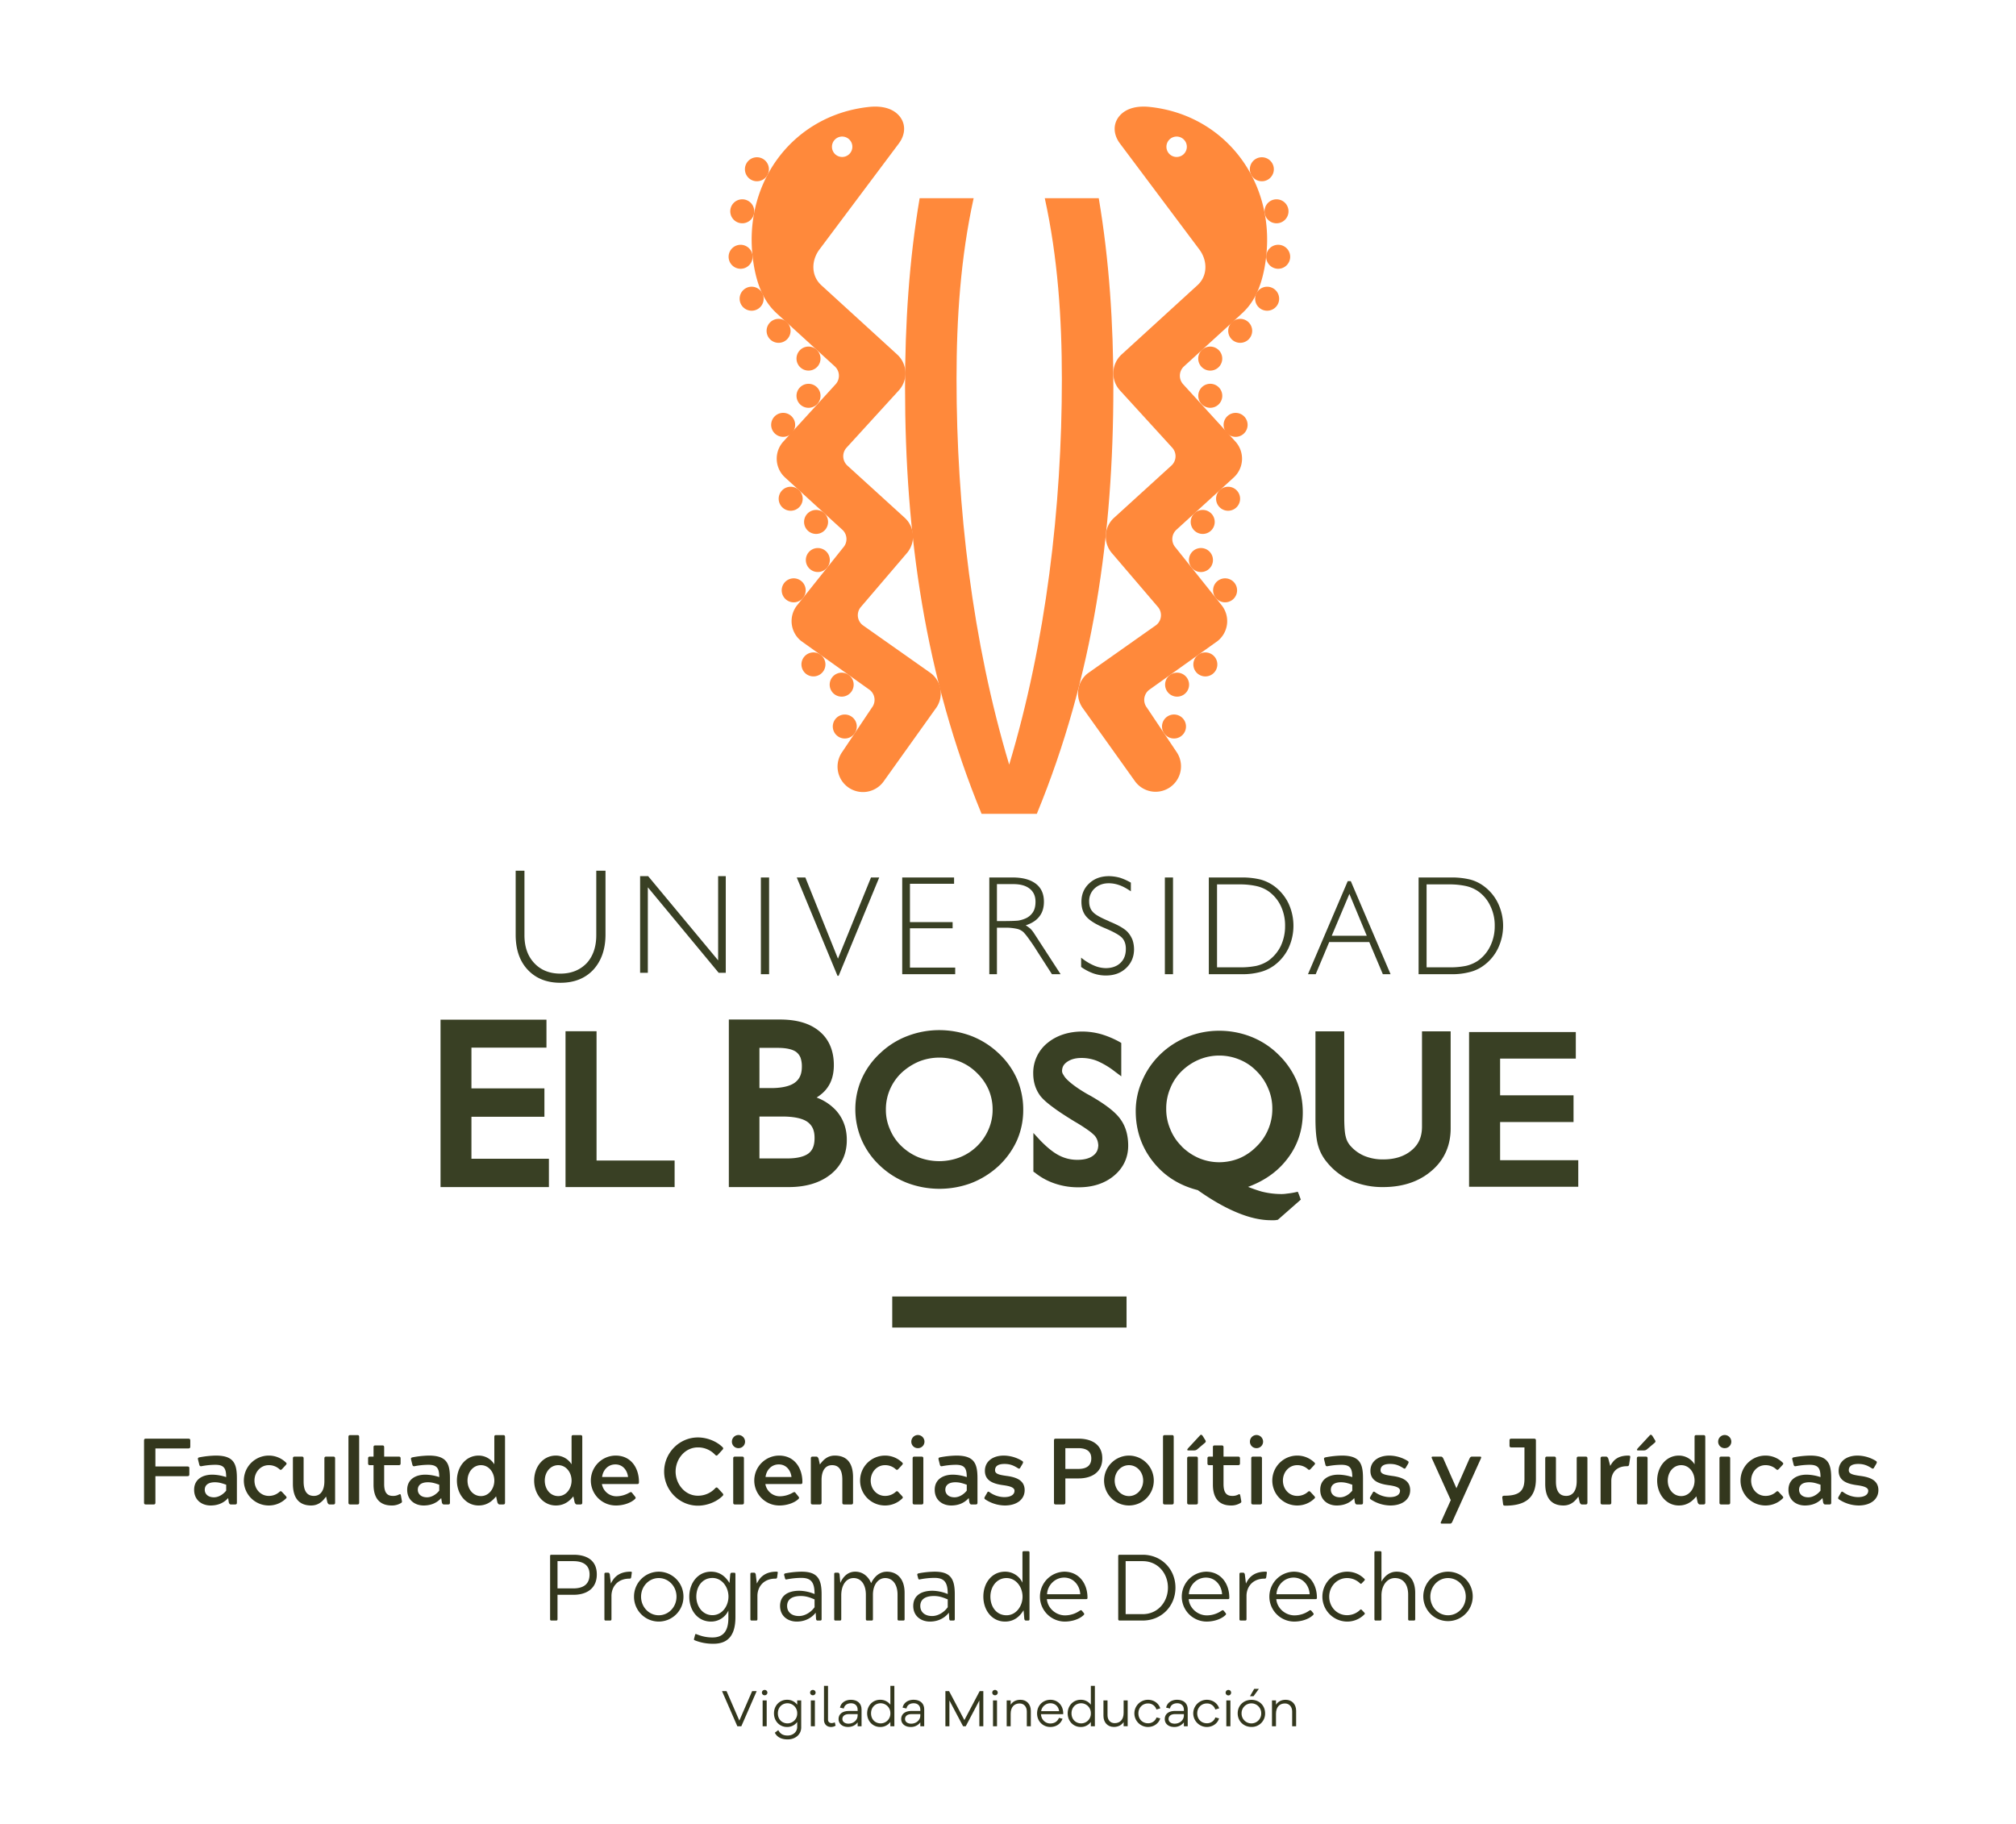 <svg id="facultad-logo-ueb-vertical-a-dos-lineas" xmlns="http://www.w3.org/2000/svg" width="2552.64" height="2309.411" viewBox="0 0 2552.64 2309.411">
  <defs>
    <style>
      .cls-1 {
        fill: none;
      }

      .cls-2 {
        fill: #ff893b;
      }

      .cls-3 {
        fill: #394024;
      }

      .cls-4 {
        fill: #33371d;
      }
    </style>
  </defs>
  <rect id="Rectangle_90" data-name="Rectangle 90" class="cls-1" width="2552.64" height="2309.411"/>
  <g id="Capa_2" data-name="Capa 2" transform="translate(557.793 134.982)">
    <g id="Group_115" data-name="Group 115">
      <g id="Group_114" data-name="Group 114">
        <g id="Group_113" data-name="Group 113" transform="translate(364.774)">
          <path id="Path_869" data-name="Path 869" class="cls-2" d="M993.131,1504.261c-71.659-174.023-96.884-354.2-96.884-540.054,0-80.118,5.1-160.414,18.468-239.439h68.378c-16.528,75.177-21.66,152.242-21.66,229.015,0,161.293,20.018,332.808,66.68,488.217,46.679-155.409,66.7-326.924,66.7-488.217,0-76.773-5.132-153.838-21.632-229.015h68.35C1154.867,803.794,1160,884.089,1160,964.207c0,185.855-25.21,366.031-96.9,540.054Z" transform="translate(-672.848 -608.752)"/>
          <path id="Path_870" data-name="Path 870" class="cls-2" d="M1005.849,781.672a15.2,15.2,0,0,1,20.465,22.49,15.2,15.2,0,0,1-20.465-22.49Z" transform="translate(-406.254 -473.825)"/>
          <path id="Path_871" data-name="Path 871" class="cls-2" d="M1005.849,794.965a15.2,15.2,0,1,1-.954,21.454A15.239,15.239,0,0,1,1005.849,794.965Z" transform="translate(-406.254 -439.985)"/>
          <path id="Path_872" data-name="Path 872" class="cls-2" d="M1014.946,805.356a15.178,15.178,0,1,1-1.014,21.448A15.115,15.115,0,0,1,1014.946,805.356Z" transform="translate(-383.193 -413.585)"/>
          <path id="Path_873" data-name="Path 873" class="cls-2" d="M1003.175,840a15.2,15.2,0,1,1-.986,21.455A15.2,15.2,0,0,1,1003.175,840Z" transform="translate(-413.128 -325.308)"/>
          <path id="Path_874" data-name="Path 874" class="cls-2" d="M1003.134,853.1a15.191,15.191,0,1,1-2.089,21.387A15.16,15.16,0,0,1,1003.134,853.1Z" transform="translate(-414.697 -290.686)"/>
          <path id="Path_875" data-name="Path 875" class="cls-2" d="M1011.943,863.777a15.185,15.185,0,1,1-2.419,21.313A15.15,15.15,0,0,1,1011.943,863.777Z" transform="translate(-392.778 -263.126)"/>
          <path id="Path_876" data-name="Path 876" class="cls-2" d="M1012.245,831.72a15.193,15.193,0,1,1-1.011,21.451A15.168,15.168,0,0,1,1012.245,831.72Z" transform="translate(-390.039 -346.396)"/>
          <path id="Path_877" data-name="Path 877" class="cls-2" d="M995.446,896.973a15.178,15.178,0,1,1-3.55,21.149A15.168,15.168,0,0,1,995.446,896.973Z" transform="translate(-436.398 -177.362)"/>
          <path id="Path_878" data-name="Path 878" class="cls-2" d="M994.692,911.647a15.189,15.189,0,1,1-4.146,21.061A15.2,15.2,0,0,1,994.692,911.647Z" transform="translate(-439.223 -139.307)"/>
          <path id="Path_879" data-name="Path 879" class="cls-2" d="M1005.574,889.714a15.19,15.19,0,1,1-3.611,21.181A15.208,15.208,0,0,1,1005.574,889.714Z" transform="translate(-410.725 -195.764)"/>
          <path id="Path_880" data-name="Path 880" class="cls-2" d="M1022.758,764.9a15.191,15.191,0,1,1,7.044,20.288A15.148,15.148,0,0,1,1022.758,764.9Z" transform="translate(-354.548 -528.244)"/>
          <path id="Path_881" data-name="Path 881" class="cls-2" d="M1025.188,755.824a15.188,15.188,0,1,1,14.443,15.9A15.2,15.2,0,0,1,1025.188,755.824Z" transform="translate(-344.506 -566.393)"/>
          <path id="Path_882" data-name="Path 882" class="cls-2" d="M1024.851,743.149a15.18,15.18,0,1,1,17.752,12.087A15.176,15.176,0,0,1,1024.851,743.149Z" transform="translate(-346.018 -607.746)"/>
          <path id="Path_883" data-name="Path 883" class="cls-2" d="M1021.4,733a15.189,15.189,0,1,1,20.795,5.43A15.216,15.216,0,0,1,1021.4,733Z" transform="translate(-359.34 -645.984)"/>
          <path id="Path_884" data-name="Path 884" class="cls-2" d="M1016.559,771.794a15.172,15.172,0,1,1-.986,21.447A15.182,15.182,0,0,1,1016.559,771.794Z" transform="translate(-379.017 -499.06)"/>
          <path id="Path_885" data-name="Path 885" class="cls-2" d="M882.916,781.672a15.2,15.2,0,1,0,1,21.447A15.221,15.221,0,0,0,882.916,781.672Z" transform="translate(-771.5 -473.825)"/>
          <path id="Path_886" data-name="Path 886" class="cls-2" d="M882.916,794.965a15.2,15.2,0,1,0,1,21.454A15.183,15.183,0,0,0,882.916,794.965Z" transform="translate(-771.5 -439.985)"/>
          <path id="Path_887" data-name="Path 887" class="cls-2" d="M873.858,805.356a15.188,15.188,0,1,0,.986,21.448A15.162,15.162,0,0,0,873.858,805.356Z" transform="translate(-794.557 -413.585)"/>
          <path id="Path_888" data-name="Path 888" class="cls-2" d="M885.606,840a15.19,15.19,0,1,0,.986,21.455A15.2,15.2,0,0,0,885.606,840Z" transform="translate(-764.627 -325.308)"/>
          <path id="Path_889" data-name="Path 889" class="cls-2" d="M885.645,853.1a15.18,15.18,0,1,0,2.089,21.387A15.161,15.161,0,0,0,885.645,853.1Z" transform="translate(-763.056 -290.686)"/>
          <path id="Path_890" data-name="Path 890" class="cls-2" d="M876.846,863.777a15.185,15.185,0,1,0,2.416,21.313A15.172,15.172,0,0,0,876.846,863.777Z" transform="translate(-784.969 -263.126)"/>
          <path id="Path_891" data-name="Path 891" class="cls-2" d="M876.541,831.72a15.191,15.191,0,1,0,1.011,21.451A15.171,15.171,0,0,0,876.541,831.72Z" transform="translate(-787.721 -346.396)"/>
          <path id="Path_892" data-name="Path 892" class="cls-2" d="M893.331,896.973a15.182,15.182,0,1,0,3.551,21.149A15.185,15.185,0,0,0,893.331,896.973Z" transform="translate(-741.353 -177.362)"/>
          <path id="Path_893" data-name="Path 893" class="cls-2" d="M894.062,911.647a15.182,15.182,0,1,0,4.189,21.061A15.159,15.159,0,0,0,894.062,911.647Z" transform="translate(-738.534 -139.307)"/>
          <path id="Path_894" data-name="Path 894" class="cls-2" d="M883.229,889.714a15.189,15.189,0,1,0,3.582,21.181A15.191,15.191,0,0,0,883.229,889.714Z" transform="translate(-767.024 -195.764)"/>
          <path id="Path_895" data-name="Path 895" class="cls-2" d="M866.079,764.9a15.2,15.2,0,1,0-7.069,20.288A15.169,15.169,0,0,0,866.079,764.9Z" transform="translate(-823.236 -528.244)"/>
          <path id="Path_896" data-name="Path 896" class="cls-2" d="M863.6,755.824a15.181,15.181,0,1,0-14.439,15.9A15.2,15.2,0,0,0,863.6,755.824Z" transform="translate(-833.261 -566.393)"/>
          <path id="Path_897" data-name="Path 897" class="cls-2" d="M863.955,743.149a15.18,15.18,0,1,0-17.734,12.087A15.177,15.177,0,0,0,863.955,743.149Z" transform="translate(-831.763 -607.746)"/>
          <path id="Path_898" data-name="Path 898" class="cls-2" d="M867.38,733a15.189,15.189,0,1,0-20.78,5.43A15.2,15.2,0,0,0,867.38,733Z" transform="translate(-818.433 -645.984)"/>
          <path id="Path_899" data-name="Path 899" class="cls-2" d="M872.217,771.794a15.172,15.172,0,1,0,.986,21.447A15.161,15.161,0,0,0,872.217,771.794Z" transform="translate(-798.733 -499.06)"/>
          <g id="Group_112" data-name="Group 112" transform="translate(29.177)">
            <path id="Path_900" data-name="Path 900" class="cls-2" d="M1068.616,1409.668l-86.669-61.1a15.98,15.98,0,0,1-2.5-22.536l57.937-67.829a32.2,32.2,0,0,0-2.089-45.484l-72.6-66.094a16.057,16.057,0,0,1-1.06-22.675l66.186-72.525a32.182,32.182,0,0,0-2.1-45.494l-96.1-87.772c-13.095-12-12.8-31.446-2.072-45.5L1027.58,739.1c9.832-12.9,9.2-27.931-1.745-37.894-5.49-5-16.262-10.828-36-8.7C895.49,702.667,832.166,785.4,842.612,881.042c5.2,48.038,22.359,65.278,31.754,73.872l72.379,66.076a16.042,16.042,0,0,1,1.029,22.675l-66.158,72.514a32.207,32.207,0,0,0,2.121,45.48l72.553,66.172a15.992,15.992,0,0,1,1.032,22.642l-58.234,72.979a32.2,32.2,0,0,0,5.026,45.253l86.814,61.938a16,16,0,0,1,2.745,22.519l-37.412,55.911a32.185,32.185,0,1,0,52.329,37.486l65.47-91.691A32.172,32.172,0,0,0,1068.616,1409.668ZM946.536,734.2a12.92,12.92,0,1,1,.833,18.277A12.95,12.95,0,0,1,946.536,734.2Z" transform="translate(-841.487 -692.057)"/>
            <path id="Path_901" data-name="Path 901" class="cls-2" d="M1049.092,692.509c-19.748-2.132-30.52,3.7-36.007,8.7-10.953,9.963-11.577,25-1.763,37.894l100.065,133.561c10.708,14.052,11.038,33.5-2.089,45.5l-96.125,87.772a32.206,32.206,0,0,0-2.089,45.494l66.2,72.525a16.045,16.045,0,0,1-1.075,22.675l-72.585,66.094a32.172,32.172,0,0,0-2.089,45.484l57.969,67.829a15.984,15.984,0,0,1-2.536,22.536l-86.637,61.1a32.22,32.22,0,0,0-5.491,45.2l65.456,91.691a32.2,32.2,0,0,0,52.357-37.486l-37.411-55.911a16.012,16.012,0,0,1,2.745-22.519l86.818-61.937a32.245,32.245,0,0,0,5.04-45.253l-58.267-72.979a16,16,0,0,1,1.046-22.642l72.556-66.172a32.248,32.248,0,0,0,2.117-45.48l-66.144-72.514a16.041,16.041,0,0,1,1.018-22.675l72.375-66.076c9.4-8.594,26.551-25.835,31.772-73.872C1206.764,785.4,1143.426,702.667,1049.092,692.509Zm42.455,59.969a12.919,12.919,0,1,1,.834-18.277A12.919,12.919,0,0,1,1091.547,752.478Z" transform="translate(-544.758 -692.057)"/>
          </g>
        </g>
        <path id="Path_902" data-name="Path 902" class="cls-3" d="M769.556,1141.075H861.95v-35.9H769.556v-51.6H864.55v-35.411H730.414v211.984H867.649v-35.886H769.556Zm158.417-108.237H888.668v197.307h138.147v-33.652H927.973Zm278.663,83.938c5.31-3.444,10.009-7.367,13.439-12.247,5.817-7.892,8.353-17.706,8.353-28.892,0-17.975-6.086-32.7-18.316-42.8-12.233-10.218-28.91-14.854-49.974-14.854h-64.665v212.161h75.766c21.777,0,39.646-5.309,53.209-16.109,13.406-10.8,20.628-25.853,20.376-44.037,0-14.081-4.583-26.551-13.247-36.468a63.4,63.4,0,0,0-24.941-16.755m-72.422-62.913h22.912c12.024,0,19.929,2.142,24.225,5.661a17.3,17.3,0,0,1,4.923,6.895,33.477,33.477,0,0,1,1.656,11.037c0,9.8-2.912,15.9-8.817,20.376-5.654,4.239-15.723,6.956-30.115,6.956h-14.783Zm62.055,133.724c-5.072,3.848-14.443,6.519-28.1,6.263h-33.95v-53.028h29.176c15.336,0,25.941,2.625,31.8,6.92,5.789,4.387,8.814,10.25,8.814,20.213,0,9.786-2.578,15.631-7.739,19.632m357.132-73.021h0l-4.207-2.294c-11.219-6.5-19.422-12.442-24.7-17.528a26.617,26.617,0,0,1-5.458-6.859,8.525,8.525,0,0,1-1.67-4.7c.177-4.926,1.787-8.235,6.263-11.47,4.565-3.239,10.442-5.058,18.376-5.058a52.941,52.941,0,0,1,19.99,3.834,102.1,102.1,0,0,1,22.437,13.5l7.934,5.909v-42.246l-2.387-1.433a116.158,116.158,0,0,0-23.3-9.743,90.125,90.125,0,0,0-23.479-3.291c-17.631,0-32.787,4.937-44.573,14.7a48.569,48.569,0,0,0-17.752,38.277c0,11.087,3.1,20.826,9.339,28.97,3.55,4.327,8.654,8.785,15.574,13.857,7.1,5.384,16.23,11.261,27.3,18.064,6.92,3.951,12.527,7.668,16.883,10.74a58.029,58.029,0,0,1,8.8,7.306c3.011,3.671,4.178,7.342,4.5,12.236-.327,5.891-2.089,9.591-6.565,13.035-4.3,3.249-10.829,5.267-19.749,5.267a49.444,49.444,0,0,1-23.479-5.654c-7.278-3.728-15.273-10.247-23.866-19.124l-8.533-9.25v48.974l2.089,1.391a81.568,81.568,0,0,0,25.686,13.871,90.613,90.613,0,0,0,29.835,4.565c17.752,0,32.907-4.973,44.541-14.712,11.754-9.814,17.9-22.88,17.9-37.961,0-12.828-3.043-24.075-9.576-33.216-6.533-9.4-19.125-18.989-38.156-29.96m246.724,82.956c14.708-17.56,22.075-38.277,22.075-61.693a106.221,106.221,0,0,0-7.814-40.291,103.428,103.428,0,0,0-23.242-33.371,102.2,102.2,0,0,0-34.01-22.224,110.388,110.388,0,0,0-40.784-7.746,107.831,107.831,0,0,0-40.334,7.746,105.866,105.866,0,0,0-34.34,22.224,101.96,101.96,0,0,0-22.731,33,94.673,94.673,0,0,0-8.264,38.77c0,24.239,7.4,45.81,21.9,64.051,14.258,18.082,33.322,30.1,56.624,36.01,17.361,12.279,33.68,21.66,49.1,28.1,15.992,6.746,30.492,10.026,43.675,10.026h3.88a14.139,14.139,0,0,0,3.192-.33l1.582-.241,29.059-25.519-2.238-6.129-1.582-3.852-3.849.84a95.334,95.334,0,0,1-10.083,1.55,42.819,42.819,0,0,1-7.966.521,102.469,102.469,0,0,1-23.778-3.117c-5.161-1.451-11.037-3.522-17.273-5.941,19.092-7.1,35.173-17.716,47.2-32.382m-21.572-40.738a65.352,65.352,0,0,1-14.5,21.585l-.238.2a67.464,67.464,0,0,1-21.777,15.06,68.335,68.335,0,0,1-25.689,5.061,65.924,65.924,0,0,1-25.714-5.235,70.31,70.31,0,0,1-21.869-14.886v-.2a62.307,62.307,0,0,1-14.35-21.585,64.128,64.128,0,0,1-5.132-25.732,65.67,65.67,0,0,1,5.132-26.044,63.461,63.461,0,0,1,14.261-21.5A70.513,70.513,0,0,1,1690.9,1068.7a66.816,66.816,0,0,1,51.137,0,62.985,62.985,0,0,1,21.657,14.635,66.437,66.437,0,0,1,14.857,22.256,63.042,63.042,0,0,1,5.072,25.463,65.687,65.687,0,0,1-5.072,25.732m194.6-2.671c-.177,12.6-4.175,21.986-13.215,29.474-8.743,7.384-20.585,11.534-36.1,11.534a61.124,61.124,0,0,1-23.806-4.5,48.363,48.363,0,0,1-17.989-13.276,25.72,25.72,0,0,1-5.43-11.013c-1.224-4.249-1.912-12.438-1.912-24.281V1032.973h-36.454v110.149c0,15.049,1.014,26.278,3.281,34.219a56.619,56.619,0,0,0,11.158,21.182,81.668,81.668,0,0,0,30.818,23.643,99.89,99.89,0,0,0,40.334,7.98c24.824,0,45.708-6.92,61.607-20.766,16.138-13.737,24.253-32.425,23.987-54.475V1032.973h-36.28Zm98.9,42.022v-48.392h92.961v-33.8h-92.961v-46.466h95.852v-33.638H2032.737v195.888h138.278v-33.591Zm-635.019-135.448a106.033,106.033,0,0,0-34.205-21.76,115.817,115.817,0,0,0-41.05-7.523,112.325,112.325,0,0,0-40.337,7.523,102.406,102.406,0,0,0-34.425,21.76,98.545,98.545,0,0,0-23.271,32.3,95.285,95.285,0,0,0-8.115,38.068,98.09,98.09,0,0,0,7.92,39.156,99.092,99.092,0,0,0,23.466,33.024,105.419,105.419,0,0,0,34.219,21.6,115.546,115.546,0,0,0,81.356.18,109.2,109.2,0,0,0,34.652-21.784,102.278,102.278,0,0,0,23.047-32.187,95.234,95.234,0,0,0,7.927-38.394,97.982,97.982,0,0,0-7.75-39.075,99.167,99.167,0,0,0-23.434-32.889m-12.634,96.213a66.041,66.041,0,0,1-36.326,35.521,72.707,72.707,0,0,1-52.432,0,68.891,68.891,0,0,1-21.688-14.219,61.68,61.68,0,0,1-14.528-21.3,60.5,60.5,0,0,1-5.1-25.026,63.387,63.387,0,0,1,5.1-25.289,64.251,64.251,0,0,1,14.528-20.99,75.949,75.949,0,0,1,22.3-14.464,69.527,69.527,0,0,1,51.393,0,65.011,65.011,0,0,1,21.9,14.464,66.061,66.061,0,0,1,15.021,21.6,63.179,63.179,0,0,1,4.891,24.675,61.918,61.918,0,0,1-5.054,25.026" transform="translate(-730.414 138.004)"/>
        <path id="Path_903" data-name="Path 903" class="cls-3" d="M813.866,1106.783c17.528,0,31.442-5.565,41.678-16.5,10.112-11.038,15.436-25.923,15.436-44.48V964.848H859.3v81.583c0,14.854-4.072,26.686-12.112,35.471-8.413,8.743-19.418,13.276-33.322,13.276-13.843,0-24.884-4.533-33.027-13.276q-12.508-13.178-12.471-35.471V964.848h-11.13V1045.8c0,18.741,5.029,33.659,15.262,44.48,10.19,10.938,24.062,16.5,41.366,16.5m110.727-120.9,89.68,108.237h8.995V971.768H1013.6V1078.38L924.993,971.768H914.807v122.35h9.785Zm143.127,110.042h10.41V973.438h-10.41Zm98.451,2.043,51.4-124.527h-10.413l-41.827,102.792-41.3-102.792h-10.874l51.581,124.527Zm147.6-10.4h-57.295v-49.779H1310.5v-7.845h-54.025V981.394h55.876v-7.955H1246.69v122.484h67.084Zm52.851-50.542h9.846a67.128,67.128,0,0,1,15.571,1.451,17.793,17.793,0,0,1,8.615,4.653,90,90,0,0,1,6.477,8.186c2.653,3.674,6.115,8.537,9.782,14.531l19.362,30.073h10.981L1413.81,1044.4a36.727,36.727,0,0,0-4.622-5.92,44,44,0,0,0-6.146-4.462c7.7-2.476,13.513-6.192,17.333-11.261,3.909-4.919,5.728-11.218,5.728-18.588,0-9.935-3.309-17.482-10.2-22.774-6.98-5.31-16.706-7.955-29.527-7.955h-29.417v122.484h9.669Zm0-55.2h20.33c9.144,0,16.088,1.788,21.188,5.874,4.895,3.88,7.31,9.381,7.31,16.468,0,5.164-.954,9.58-3.188,13.13a21.2,21.2,0,0,1-10.027,8.261,37.3,37.3,0,0,1-8.941,2.518c-3.792.348-10.084.571-19.156.571h-7.516Zm173.593,82.282a36.982,36.982,0,0,0-1.94-11.612,33.041,33.041,0,0,0-5.965-9.74c-3.848-4.278-11.456-8.74-22.437-13.254a25.622,25.622,0,0,1-2.593-1.27c-10.055-4.252-16.5-7.9-19.394-11.367-3.072-3.238-4.5-7.743-4.5-13.027a21.648,21.648,0,0,1,6.923-16.556c4.682-4.231,10.591-6.515,17.869-6.515a39.4,39.4,0,0,1,13.517,2.433c4.742,1.625,9.4,4.324,14.5,7.753V979.971a71.83,71.83,0,0,0-13.662-6.143,55.709,55.709,0,0,0-13.872-2.061c-10.413,0-18.766,3.089-25.271,9.218-6.562,6.1-9.785,13.875-9.785,23.182,0,7.76,2.029,14.116,6.356,19.035,4.235,4.873,12.173,9.771,23.806,14.588,11.247,4.76,18.379,8.817,21.479,12.275,3.224,3.685,4.6,8.2,4.6,13.712,0,7.533-2.178,13.4-6.92,17.883-4.448,4.3-10.8,6.562-18.709,6.562a38.99,38.99,0,0,1-14.737-3.306,68.7,68.7,0,0,1-16.258-9.963v11.779a63.524,63.524,0,0,0,15.514,8.175,47.8,47.8,0,0,0,15.662,2.66c10.442,0,18.943-2.972,25.718-9.346,6.71-6.32,10.112-14.29,10.112-24.115m49.346-90.67h-10.321v122.5h10.321Zm110.713,119.636a52.3,52.3,0,0,0,17.78-8.548,59.252,59.252,0,0,0,17.72-21.586,67.213,67.213,0,0,0,0-56.681,59.388,59.388,0,0,0-17.72-21.6,53.948,53.948,0,0,0-17.6-8.576,97.685,97.685,0,0,0-23.568-2.646h-42v122.484h42a86.484,86.484,0,0,0,23.391-2.848m-54.982-5.852V982.181h29.144a97.651,97.651,0,0,1,20.5,2.093,44.338,44.338,0,0,1,14.946,6.246,48.275,48.275,0,0,1,15.964,18.6,57.251,57.251,0,0,1,5.607,25.668,58.768,58.768,0,0,1-5.607,25.718,49.868,49.868,0,0,1-15.964,18.585,46.4,46.4,0,0,1-14.946,6.3,101.483,101.483,0,0,1-20.5,1.83ZM1810.78,978.109l-50.329,117.813h9.786l17.124-40.739h50.687l17.213,40.739h9.789l-50.361-117.813Zm-20.227,69.095,22.344-52.971,21.99,52.971Zm175.182,45.87a49.233,49.233,0,0,0,17.723-8.548,57.836,57.836,0,0,0,17.72-21.586,66.364,66.364,0,0,0,0-56.681,57.965,57.965,0,0,0-17.72-21.6,50.757,50.757,0,0,0-17.514-8.576,98.767,98.767,0,0,0-23.628-2.646h-41.8v122.484h41.8a86.538,86.538,0,0,0,23.419-2.848m-55.1-5.852V982.181H1939.9a97.822,97.822,0,0,1,20.493,2.093,43.959,43.959,0,0,1,14.922,6.246,46.849,46.849,0,0,1,15.868,18.6,55.761,55.761,0,0,1,5.728,25.668,57.222,57.222,0,0,1-5.728,25.718,48.343,48.343,0,0,1-15.868,18.585,45.992,45.992,0,0,1-14.922,6.3,101.643,101.643,0,0,1-20.493,1.83Z" transform="translate(-662.099 2.679)"/>
        <rect id="Rectangle_26" data-name="Rectangle 26" class="cls-3" width="296.675" height="39.312" transform="translate(571.957 1506.698)"/>
      </g>
      <path id="Path_1003" data-name="Path 1003" class="cls-4" d="M-1080.818-35.819h40.46c1.9,0,2.5-.595,2.5-2.5v-7.259c0-1.9-.476-2.5-2.5-2.5h-40.46V-70.924h41.531c2.023,0,2.618-.714,2.618-2.618V-80.8c0-1.9-.595-2.5-2.618-2.5h-53.431c-1.9,0-2.5.595-2.5,2.5V-2.5c0,1.9.595,2.5,2.5,2.5h9.4c1.9,0,2.5-.595,2.5-2.5Zm58.31-12.614a95.586,95.586,0,0,1,17.493-1.785c10.948,0,13.8,4.4,13.8,15.589a57.686,57.686,0,0,0-17.493-3.094c-12.852,0-23.086,6.188-23.086,19.159,0,13.328,10.115,19.873,20.825,19.873,12.376,0,18.921-5.712,22.253-9.4l.833,5.593c.714,1.9,1.309,2.5,2.737,2.5h5c2.023,0,2.5-.595,2.5-2.5V-33.082c0-18.8-4.046-28.8-26.775-28.8a118.624,118.624,0,0,0-20.825,2.261c-1.785.476-2.023,1.19-1.547,3.094l1.428,5.712C-1024.888-48.909-1024.412-48.195-1022.508-48.433Zm17.017,20.349c5.236,0,9.163,1.309,14.28,3.094v7.5c-3.57,4.522-9.4,8.449-15.47,8.449-8.211,0-11.662-4.879-11.662-9.52C-1018.343-24.038-1014.535-28.084-1005.491-28.084Zm68.068,17.255c-9.877,0-17.969-8.33-17.969-19.4s8.092-19.516,17.969-19.516a19.68,19.68,0,0,1,13.685,5.117c1.428,1.309,2.261.952,3.57-.476l4.4-4.76c1.19-1.428,1.428-2.023.357-3.094a30.952,30.952,0,0,0-22.015-8.925,31.59,31.59,0,0,0-31.416,31.654A31.488,31.488,0,0,0-937.423,1.309a30.952,30.952,0,0,0,22.015-8.925c1.071-1.071.833-1.666-.357-3.094l-4.4-4.76c-1.309-1.428-2.142-1.785-3.57-.476A19.68,19.68,0,0,1-937.423-10.829Zm74.375,8.33C-862.1-.714-861.62,0-860.073,0h4.284c1.9,0,2.5-.595,2.5-2.5V-58.072c0-1.9-.595-2.5-2.5-2.5h-8.568c-1.9,0-2.5.595-2.5,2.5v28.56c0,11.305-4.522,18.683-13.328,18.683-8.33,0-12.971-5.712-12.971-18.207V-58.072c0-1.9-.595-2.5-2.5-2.5h-8.568c-1.9,0-2.5.595-2.5,2.5V-26.18c0,20.468,10,27.489,23.086,27.489,10.115,0,15.351-6.426,18.921-11.305Zm26.656,0c0,1.9.595,2.5,2.5,2.5h8.568c1.9,0,2.5-.595,2.5-2.5V-85.323c0-1.9-.476-2.5-2.5-2.5h-8.568c-1.9,0-2.5.6-2.5,2.5Zm66.283.833c1.547-.833,1.666-1.428,1.309-3.213l-1.071-5.95c-.476-2.5-.952-2.618-3.213-1.428a15.07,15.07,0,0,1-7.14,1.428c-7.259,0-10.948-4.284-10.948-14.994V-49.742h18.326c1.9,0,2.5-.6,2.5-2.5v-5.712c0-2.023-.6-2.618-2.5-2.618h-18.326V-72.233c0-1.9-.6-2.5-2.5-2.5h-8.449c-2.023,0-2.5.6-2.5,2.5v11.662h-4.4c-1.9,0-2.5.595-2.5,2.5v5.831c0,1.9.595,2.5,2.5,2.5h4.4V-24.99c0,16.422,7.259,26.3,22.967,26.3A21.88,21.88,0,0,0-770.109-1.666Zm17.374-46.767a95.586,95.586,0,0,1,17.493-1.785c10.948,0,13.8,4.4,13.8,15.589a57.686,57.686,0,0,0-17.493-3.094c-12.852,0-23.086,6.188-23.086,19.159,0,13.328,10.115,19.873,20.825,19.873,12.376,0,18.921-5.712,22.253-9.4l.833,5.593c.714,1.9,1.309,2.5,2.737,2.5h5c2.023,0,2.5-.595,2.5-2.5V-33.082c0-18.8-4.046-28.8-26.775-28.8a118.622,118.622,0,0,0-20.825,2.261c-1.785.476-2.023,1.19-1.547,3.094l1.428,5.712C-755.115-48.909-754.639-48.195-752.735-48.433Zm17.017,20.349c5.236,0,9.163,1.309,14.28,3.094v7.5c-3.57,4.522-9.4,8.449-15.47,8.449-8.211,0-11.662-4.879-11.662-9.52C-748.57-24.038-744.762-28.084-735.718-28.084ZM-651.7-50.813A23.264,23.264,0,0,0-671.577-61.88c-16.3,0-27.489,14.28-27.489,31.654,0,17.017,11.186,31.535,27.489,31.535,11.543,0,17.969-6.545,22.134-11.543l1.666,7.735c.952,1.785,1.428,2.5,2.975,2.5h4.165c1.9,0,2.5-.595,2.5-2.5V-85.323c0-1.9-.595-2.5-2.5-2.5H-649.2c-2.023,0-2.5.6-2.5,2.5Zm-16.9,40.222c-9.877,0-17.017-8.568-17.017-19.635,0-10.71,7.14-19.516,17.017-19.516s16.9,9.044,16.9,19.516S-658.725-10.591-668.6-10.591Zm114.716-40.222A23.264,23.264,0,0,0-573.759-61.88c-16.3,0-27.489,14.28-27.489,31.654,0,17.017,11.186,31.535,27.489,31.535,11.543,0,17.969-6.545,22.134-11.543l1.666,7.735c.952,1.785,1.428,2.5,2.975,2.5h4.165c1.9,0,2.5-.595,2.5-2.5V-85.323c0-1.9-.595-2.5-2.5-2.5h-8.568c-2.023,0-2.5.6-2.5,2.5Zm-16.9,40.222c-9.877,0-17.017-8.568-17.017-19.635,0-10.71,7.14-19.516,17.017-19.516s16.9,9.044,16.9,19.516S-560.907-10.591-570.784-10.591Zm93.534-4.046c-1.19-1.547-1.785-1.071-3.57-.238a32.924,32.924,0,0,1-16.3,4.522,18.588,18.588,0,0,1-18.326-15.47h44.506c2.023,0,2.38-.714,2.38-2.618,0-17.85-10.115-33.439-29.512-33.439a31.59,31.59,0,0,0-31.416,31.654A31.619,31.619,0,0,0-497.48,1.309c8.687,0,18.564-2.975,24.038-8.33,1.071-1.19.833-1.9-.357-3.332Zm-37.961-20.111c.833-7.735,6.664-15.946,16.779-15.946,10,0,15.232,8.211,16.065,15.946ZM-393.95-11.067c-16.66,0-28.2-15.113-28.2-30.583,0-15.589,11.543-30.583,28.2-30.583a29.5,29.5,0,0,1,21.9,9.4c1.428,1.428,2.261,1.19,3.57-.238l5.474-5.95c1.309-1.428,1.547-2.261.238-3.57-7.616-7.5-19.635-12.257-31.178-12.257-23.443,0-42.721,19.516-42.721,43.2s19.278,43.2,42.721,43.2c11.543,0,23.562-4.76,31.178-12.257,1.428-1.428,1.19-2.142-.119-3.689l-5.474-5.95c-1.309-1.309-2.142-1.666-3.57-.238A29.62,29.62,0,0,1-393.95-11.067ZM-349.206-2.5c0,1.9.6,2.5,2.5,2.5h8.568c1.9,0,2.5-.595,2.5-2.5V-58.072c0-1.9-.6-2.5-2.5-2.5h-8.568c-1.9,0-2.5.595-2.5,2.5Zm-1.666-76.993a8.179,8.179,0,0,0,8.33,8.211,8.253,8.253,0,0,0,8.33-8.211,8.458,8.458,0,0,0-8.33-8.449A8.38,8.38,0,0,0-350.872-79.492Zm80.563,64.855c-1.19-1.547-1.785-1.071-3.57-.238a32.924,32.924,0,0,1-16.3,4.522,18.588,18.588,0,0,1-18.326-15.47H-264c2.023,0,2.38-.714,2.38-2.618,0-17.85-10.115-33.439-29.512-33.439A31.59,31.59,0,0,0-322.55-30.226,31.619,31.619,0,0,0-290.539,1.309c8.687,0,18.564-2.975,24.038-8.33,1.071-1.19.833-1.9-.357-3.332ZM-308.27-34.748c.833-7.735,6.664-15.946,16.779-15.946,10,0,15.232,8.211,16.065,15.946Zm67.116-23.324c-.952-1.785-1.428-2.5-2.975-2.5h-4.284c-1.9,0-2.5.595-2.5,2.5V-2.5c0,1.9.6,2.5,2.5,2.5h8.568c1.9,0,2.5-.595,2.5-2.5v-28.56c0-11.305,4.522-18.683,13.328-18.683,8.33,0,12.971,5.712,12.971,18.326V-2.5c0,1.9.6,2.5,2.5,2.5h8.568c1.9,0,2.5-.595,2.5-2.5V-34.391c0-20.468-10-27.489-23.086-27.489-10.115,0-15.351,6.545-18.921,11.3Zm84.014,47.243c-9.877,0-17.969-8.33-17.969-19.4s8.092-19.516,17.969-19.516a19.68,19.68,0,0,1,13.685,5.117c1.428,1.309,2.261.952,3.57-.476l4.4-4.76c1.19-1.428,1.428-2.023.357-3.094A30.952,30.952,0,0,0-157.14-61.88a31.59,31.59,0,0,0-31.416,31.654A31.488,31.488,0,0,0-157.14,1.309a30.952,30.952,0,0,0,22.015-8.925c1.071-1.071.833-1.666-.357-3.094l-4.4-4.76c-1.309-1.428-2.142-1.785-3.57-.476A19.68,19.68,0,0,1-157.14-10.829Zm35.105,8.33c0,1.9.595,2.5,2.5,2.5h8.568c1.9,0,2.5-.595,2.5-2.5V-58.072c0-1.9-.6-2.5-2.5-2.5h-8.568c-1.9,0-2.5.595-2.5,2.5ZM-123.7-79.492a8.179,8.179,0,0,0,8.33,8.211,8.253,8.253,0,0,0,8.33-8.211,8.458,8.458,0,0,0-8.33-8.449A8.38,8.38,0,0,0-123.7-79.492Zm38.913,31.059a95.586,95.586,0,0,1,17.493-1.785c10.948,0,13.8,4.4,13.8,15.589a57.686,57.686,0,0,0-17.493-3.094c-12.852,0-23.086,6.188-23.086,19.159,0,13.328,10.115,19.873,20.825,19.873,12.376,0,18.921-5.712,22.253-9.4l.833,5.593c.714,1.9,1.309,2.5,2.737,2.5h5c2.023,0,2.5-.595,2.5-2.5V-33.082c0-18.8-4.046-28.8-26.775-28.8a118.622,118.622,0,0,0-20.825,2.261c-1.785.476-2.023,1.19-1.547,3.094l1.428,5.712C-87.168-48.909-86.692-48.195-84.788-48.433Zm17.017,20.349c5.236,0,9.163,1.309,14.28,3.094v7.5c-3.57,4.522-9.4,8.449-15.47,8.449-8.211,0-11.662-4.879-11.662-9.52C-80.623-24.038-76.815-28.084-67.771-28.084Zm61.642,18.8A32.768,32.768,0,0,1-24.574-15.47c-1.9-1.428-2.5-.6-3.332,1.071l-2.618,4.522c-.833,1.666-1.071,2.38.595,3.57A45.845,45.845,0,0,0-5.3,1.309c15.351,0,25.109-7.854,25.109-19.4,0-12.614-10.829-16.541-23.205-18.088-9.163-1.309-14.28-2.5-14.28-7.14,0-4.879,3.451-7.973,12.019-7.973,7.259,0,11.781,2.142,16.9,5.355,1.785,1.19,2.5.476,3.332-1.19l2.618-4.4c.714-1.666,1.19-2.5-.714-3.689A45.358,45.358,0,0,0-6.486-61.88c-14.4,0-24.038,7.616-24.038,19.278,0,12.733,10.829,16.541,23.2,18.207C1.725-23.2,6.961-21.3,6.961-17.374,6.961-12.733,2.8-9.282-6.129-9.282Zm77.469-35.7v-26.3H87.762c12.376,0,16.422,5.712,16.422,12.971,0,7.5-4.046,13.328-16.422,13.328ZM88.357-32.963c13.923,0,29.75-6.069,29.75-25.347S102.28-83.3,88.357-83.3H59.44c-1.9,0-2.5.476-2.5,2.5V-2.5c0,1.9.476,2.5,2.5,2.5h9.4c1.9,0,2.5-.595,2.5-2.5V-32.963Zm32.011,2.737A31.589,31.589,0,0,0,151.9,1.309a31.488,31.488,0,0,0,31.416-31.535A31.59,31.59,0,0,0,151.9-61.88,31.691,31.691,0,0,0,120.368-30.226ZM151.9-10.591c-10,0-18.088-8.568-18.088-19.635s8.092-19.516,18.088-19.516c9.877,0,17.969,8.449,17.969,19.516S161.78-10.591,151.9-10.591ZM194.981-2.5c0,1.9.6,2.5,2.5,2.5h8.568c1.9,0,2.5-.595,2.5-2.5V-85.323c0-1.9-.476-2.5-2.5-2.5H197.48c-1.9,0-2.5.6-2.5,2.5Zm30.583,0c0,1.9.6,2.5,2.618,2.5h8.449c2.023,0,2.5-.595,2.5-2.5V-58.072c0-1.9-.476-2.5-2.5-2.5h-8.449c-2.023,0-2.618.595-2.618,2.5Zm22.253-75.327c1.547-1.309,1.547-2.023.833-3.451l-3.332-5.355c-1.071-1.666-2.38-2.261-3.57-.714L226.992-71.4c-1.9,2.142-1.547,2.975.119,2.975h7.5a5.8,5.8,0,0,0,3.927-1.547ZM292.68-1.666c1.547-.833,1.666-1.428,1.309-3.213l-1.071-5.95c-.476-2.5-.952-2.618-3.213-1.428a15.07,15.07,0,0,1-7.14,1.428c-7.259,0-10.948-4.284-10.948-14.994V-49.742h18.326c1.9,0,2.5-.6,2.5-2.5v-5.712c0-2.023-.6-2.618-2.5-2.618H271.617V-72.233c0-1.9-.6-2.5-2.5-2.5h-8.449c-2.023,0-2.5.6-2.5,2.5v11.662h-4.4c-1.9,0-2.5.595-2.5,2.5v5.831c0,1.9.6,2.5,2.5,2.5h4.4V-24.99c0,16.422,7.259,26.3,22.967,26.3A21.88,21.88,0,0,0,292.68-1.666ZM306.722-2.5c0,1.9.6,2.5,2.5,2.5h8.568c1.9,0,2.5-.595,2.5-2.5V-58.072c0-1.9-.6-2.5-2.5-2.5h-8.568c-1.9,0-2.5.595-2.5,2.5Zm-1.666-76.993a8.179,8.179,0,0,0,8.33,8.211,8.253,8.253,0,0,0,8.33-8.211,8.458,8.458,0,0,0-8.33-8.449A8.38,8.38,0,0,0,305.056-79.492Zm59.738,68.663c-9.877,0-17.969-8.33-17.969-19.4s8.092-19.516,17.969-19.516a19.68,19.68,0,0,1,13.685,5.117c1.428,1.309,2.261.952,3.57-.476l4.4-4.76c1.19-1.428,1.428-2.023.357-3.094a30.952,30.952,0,0,0-22.015-8.925,31.59,31.59,0,0,0-31.416,31.654A31.488,31.488,0,0,0,364.794,1.309a30.952,30.952,0,0,0,22.015-8.925c1.071-1.071.833-1.666-.357-3.094l-4.4-4.76c-1.309-1.428-2.142-1.785-3.57-.476A19.68,19.68,0,0,1,364.794-10.829Zm38.556-37.6a95.586,95.586,0,0,1,17.493-1.785c10.948,0,13.8,4.4,13.8,15.589a57.686,57.686,0,0,0-17.493-3.094c-12.852,0-23.086,6.188-23.086,19.159,0,13.328,10.115,19.873,20.825,19.873,12.376,0,18.921-5.712,22.253-9.4l.833,5.593c.714,1.9,1.309,2.5,2.737,2.5h5c2.023,0,2.5-.595,2.5-2.5V-33.082c0-18.8-4.046-28.8-26.775-28.8a118.622,118.622,0,0,0-20.825,2.261c-1.785.476-2.023,1.19-1.547,3.094l1.428,5.712C400.97-48.909,401.446-48.195,403.35-48.433Zm17.017,20.349c5.236,0,9.163,1.309,14.28,3.094v7.5c-3.57,4.522-9.4,8.449-15.47,8.449-8.211,0-11.662-4.879-11.662-9.52C407.515-24.038,411.323-28.084,420.367-28.084Zm61.642,18.8a32.768,32.768,0,0,1-18.445-6.188c-1.9-1.428-2.5-.6-3.332,1.071l-2.618,4.522c-.833,1.666-1.071,2.38.6,3.57a45.845,45.845,0,0,0,24.633,7.616c15.351,0,25.109-7.854,25.109-19.4,0-12.614-10.829-16.541-23.205-18.088-9.163-1.309-14.28-2.5-14.28-7.14,0-4.879,3.451-7.973,12.019-7.973,7.259,0,11.781,2.142,16.9,5.355,1.785,1.19,2.5.476,3.332-1.19l2.618-4.4c.714-1.666,1.19-2.5-.714-3.689a45.358,45.358,0,0,0-22.967-6.664c-14.4,0-24.038,7.616-24.038,19.278,0,12.733,10.829,16.541,23.2,18.207,9.044,1.19,14.28,3.094,14.28,7.021C495.1-12.733,490.934-9.282,482.009-9.282Zm84.609-11.424-.119.119L549.958-58.072c-1.071-1.9-1.666-2.5-3.332-2.5h-9.758c-1.785,0-2.142.595-1.309,2.5l23.8,52.6L547.1,21.777c-.952,1.9-.476,2.5,1.309,2.5h9.758c1.547,0,2.261-.476,3.213-2.5l36.057-79.849c.833-1.9.476-2.5-1.309-2.5h-9.758c-1.666,0-2.261.595-3.332,2.5Zm86.037-51.527v39.865c0,15.113-6.426,21.3-25.109,21.3-2.142,0-3.094.6-2.975,2.5l.952,7.616c.238,1.9.476,2.5,3.094,2.5,23.919-.119,38.556-8.806,38.556-33.915V-80.8c0-1.9-.595-2.5-2.618-2.5H636.233c-1.9,0-2.5.595-2.5,2.5v6.069c0,1.9.595,2.5,2.5,2.5ZM722.627-2.5C723.579-.714,724.055,0,725.6,0h4.284c1.9,0,2.5-.595,2.5-2.5V-58.072c0-1.9-.595-2.5-2.5-2.5h-8.568c-1.9,0-2.5.595-2.5,2.5v28.56c0,11.305-4.522,18.683-13.328,18.683-8.33,0-12.971-5.712-12.971-18.207V-58.072c0-1.9-.595-2.5-2.5-2.5h-8.568c-1.9,0-2.5.595-2.5,2.5V-26.18c0,20.468,10,27.489,23.086,27.489,10.115,0,15.351-6.426,18.921-11.305Zm59.738-45.934c1.9,0,2.5-.476,2.856-2.38L786.53-59.5c.238-1.666,0-2.38-2.38-2.38-14.637,0-19.516,7.14-22.848,13.09l-2.5-9.282c-.952-1.785-1.428-2.5-2.975-2.5h-4.284c-1.9,0-2.5.595-2.5,2.5V-2.5c0,1.9.595,2.5,2.5,2.5h8.568c1.9,0,2.5-.595,2.5-2.5v-27.37C762.611-39.508,768.68-48.433,782.365-48.433ZM794.979-2.5c0,1.9.6,2.5,2.618,2.5h8.449c2.023,0,2.5-.595,2.5-2.5V-58.072c0-1.9-.476-2.5-2.5-2.5H797.6c-2.023,0-2.618.595-2.618,2.5Zm22.253-75.327c1.547-1.309,1.547-2.023.833-3.451l-3.332-5.355c-1.071-1.666-2.38-2.261-3.57-.714L796.407-71.4c-1.9,2.142-1.547,2.975.119,2.975h7.5a5.8,5.8,0,0,0,3.927-1.547Zm50.813,27.013A23.264,23.264,0,0,0,848.172-61.88c-16.3,0-27.489,14.28-27.489,31.654,0,17.017,11.186,31.535,27.489,31.535,11.543,0,17.969-6.545,22.134-11.543L871.972-2.5C872.924-.714,873.4,0,874.947,0h4.165c1.9,0,2.5-.595,2.5-2.5V-85.323c0-1.9-.595-2.5-2.5-2.5h-8.568c-2.023,0-2.5.6-2.5,2.5Zm-16.9,40.222c-9.877,0-17.017-8.568-17.017-19.635,0-10.71,7.14-19.516,17.017-19.516s16.9,9.044,16.9,19.516S861.024-10.591,851.147-10.591ZM899.58-2.5c0,1.9.595,2.5,2.5,2.5h8.568c1.9,0,2.5-.595,2.5-2.5V-58.072c0-1.9-.595-2.5-2.5-2.5h-8.568c-1.9,0-2.5.595-2.5,2.5Zm-1.666-76.993a8.179,8.179,0,0,0,8.33,8.211,8.253,8.253,0,0,0,8.33-8.211,8.458,8.458,0,0,0-8.33-8.449A8.38,8.38,0,0,0,897.914-79.492Zm59.738,68.663c-9.877,0-17.969-8.33-17.969-19.4s8.092-19.516,17.969-19.516a19.68,19.68,0,0,1,13.685,5.117c1.428,1.309,2.261.952,3.57-.476l4.4-4.76c1.19-1.428,1.428-2.023.357-3.094a30.952,30.952,0,0,0-22.015-8.925,31.59,31.59,0,0,0-31.416,31.654A31.488,31.488,0,0,0,957.652,1.309a30.952,30.952,0,0,0,22.015-8.925c1.071-1.071.833-1.666-.357-3.094l-4.4-4.76c-1.309-1.428-2.142-1.785-3.57-.476A19.68,19.68,0,0,1,957.652-10.829Zm38.556-37.6a95.586,95.586,0,0,1,17.493-1.785c10.948,0,13.8,4.4,13.8,15.589a57.686,57.686,0,0,0-17.493-3.094c-12.852,0-23.086,6.188-23.086,19.159,0,13.328,10.115,19.873,20.825,19.873,12.376,0,18.921-5.712,22.253-9.4l.833,5.593c.714,1.9,1.309,2.5,2.737,2.5h5c2.023,0,2.5-.595,2.5-2.5V-33.082c0-18.8-4.046-28.8-26.775-28.8a118.622,118.622,0,0,0-20.825,2.261c-1.785.476-2.023,1.19-1.547,3.094l1.428,5.712C993.828-48.909,994.3-48.195,996.208-48.433Zm17.017,20.349c5.236,0,9.163,1.309,14.28,3.094v7.5c-3.57,4.522-9.4,8.449-15.47,8.449-8.211,0-11.662-4.879-11.662-9.52C1000.373-24.038,1004.182-28.084,1013.225-28.084Zm61.642,18.8a32.768,32.768,0,0,1-18.445-6.188c-1.9-1.428-2.5-.6-3.332,1.071l-2.618,4.522c-.833,1.666-1.071,2.38.595,3.57A45.845,45.845,0,0,0,1075.7,1.309c15.351,0,25.109-7.854,25.109-19.4,0-12.614-10.829-16.541-23.2-18.088-9.163-1.309-14.28-2.5-14.28-7.14,0-4.879,3.451-7.973,12.019-7.973,7.259,0,11.781,2.142,16.9,5.355,1.785,1.19,2.5.476,3.332-1.19l2.618-4.4c.714-1.666,1.19-2.5-.714-3.689a45.358,45.358,0,0,0-22.967-6.664c-14.4,0-24.038,7.616-24.038,19.278,0,12.733,10.829,16.541,23.2,18.207,9.044,1.19,14.28,3.094,14.28,7.021C1087.958-12.733,1083.792-9.282,1074.868-9.282ZM-571.676,106.3V71.792H-551.8c16.541,0,20.706,8.449,20.706,16.779,0,9.044-4.165,17.731-20.706,17.731Zm20.468,8.092c14.518,0,29.274-6.545,29.274-25.823S-536.69,63.7-551.208,63.7h-27.965c-1.428,0-1.9.238-1.9,1.9V145.1c0,1.428.357,1.9,1.9,1.9h5.593c1.547,0,1.9-.476,1.9-1.9v-30.7Zm70.686-20.468c1.428,0,1.785-.357,2.142-1.785l.714-5.355c.238-1.19,0-1.666-1.666-1.666-16.9,0-22.372,10.115-24.752,15.113l-1.428-11.9c-.6-1.428-1.071-1.9-2.023-1.9h-2.975c-1.309,0-1.785.476-1.785,1.9V145.1c0,1.428.476,1.9,1.785,1.9h5.355c1.309,0,1.785-.476,1.785-1.9V115.822C-503.37,104.755-495.992,93.926-480.522,93.926Zm5.712,22.848a31.387,31.387,0,0,0,31.3,31.535,31.387,31.387,0,0,0,31.3-31.535,31.489,31.489,0,0,0-31.3-31.654A31.489,31.489,0,0,0-474.81,116.774Zm31.3,23.562c-12.376,0-22.372-10.472-22.372-23.562s10-23.562,22.372-23.562c12.495,0,22.491,10.472,22.491,23.562S-431.018,140.336-443.513,140.336Zm88.179,3.332c0,14.28-4.76,24.752-20.111,24.752-10.234,0-16.422-2.737-20.111-4.046-1.309-.595-1.666-.357-2.023,1.071l-1.19,4.522c-.357,1.309-.119,1.666,1.071,2.142a61.827,61.827,0,0,0,23.562,4.284c18.445,0,27.727-10.829,27.727-33.677V88.333c0-1.428-.476-1.9-1.785-1.9h-2.737c-1.071,0-1.547.476-2.023,1.9l-.952,11.067c-2.975-4.522-9.4-14.28-23.443-14.28-16.66,0-27.489,14.4-27.489,31.654,0,17.374,10.71,31.535,27.489,31.535a24.138,24.138,0,0,0,22.015-13.923Zm-20.23-50.575c12.376,0,20.349,11.781,20.349,23.562,0,11.9-7.973,23.562-20.349,23.562-12.495,0-20.349-11.3-20.349-23.443C-395.913,103.565-388.059,93.093-375.564,93.093Zm79.849.833c1.428,0,1.785-.357,2.142-1.785l.714-5.355c.238-1.19,0-1.666-1.666-1.666-16.9,0-22.372,10.115-24.752,15.113l-1.428-11.9c-.6-1.428-1.071-1.9-2.023-1.9H-325.7c-1.309,0-1.785.476-1.785,1.9V145.1c0,1.428.476,1.9,1.785,1.9h5.355c1.309,0,1.785-.476,1.785-1.9V115.822C-318.563,104.755-311.185,93.926-295.715,93.926Zm14.28.952a97.3,97.3,0,0,1,18.326-1.9c12.5,0,16.9,5.474,16.9,20.468a52.474,52.474,0,0,0-19.278-4.165c-14.637,0-24.4,6.307-24.4,19.278,0,12.733,9.758,19.754,21.182,19.754,12.852,0,20.706-6.9,23.919-11.305l.476,8.092c.357,1.428.833,1.9,1.785,1.9h3.451c1.309,0,1.785-.476,1.785-1.9V113.68c0-19.635-5.474-28.56-25.466-28.56a112.469,112.469,0,0,0-20.468,2.142c-1.428.476-1.785,1.071-1.428,2.38l.952,3.57C-283.339,94.64-282.982,95.235-281.435,94.878Zm17.731,21.063c6.783,0,11.424,1.785,17.493,4.284V130.1c-3.808,5.593-11.543,11.186-19.754,11.186-9.639,0-14.994-5.355-14.994-12.733C-280.959,120.463-275.009,115.941-263.7,115.941Zm89.131-16.184c-2.142-5.712-8.449-14.637-20.111-14.637-11.305,0-16.779,9.282-18.921,14.28l-.952-11.067c-.6-1.428-1.071-1.9-2.023-1.9h-2.975c-1.309,0-1.785.476-1.785,1.9V145.1c0,1.428.476,1.9,1.785,1.9h5.355c1.309,0,1.785-.476,1.785-1.9V115.108c0-12.614,5.95-21.9,15.589-21.9,9.758,0,15.589,8.568,15.589,21.063V145.1c0,1.428.6,1.9,1.785,1.9h5.355c1.428,0,1.785-.476,1.785-1.9V114.513c0-13.09,6.783-21.3,15.589-21.3,8.449,0,15.589,6.9,15.589,21.063V145.1c0,1.428.6,1.9,1.785,1.9h5.355c1.428,0,1.785-.476,1.785-1.9V111.9c0-19.04-10.71-26.775-22.372-26.775C-165.886,85.12-172.193,94.4-174.573,99.757Zm61.761-4.879a97.3,97.3,0,0,1,18.326-1.9c12.495,0,16.9,5.474,16.9,20.468a52.474,52.474,0,0,0-19.278-4.165c-14.637,0-24.395,6.307-24.395,19.278,0,12.733,9.758,19.754,21.182,19.754,12.852,0,20.706-6.9,23.919-11.305l.476,8.092c.357,1.428.833,1.9,1.785,1.9h3.451c1.309,0,1.785-.476,1.785-1.9V113.68c0-19.635-5.474-28.56-25.466-28.56A112.469,112.469,0,0,0-114.6,87.262c-1.428.476-1.785,1.071-1.428,2.38l.952,3.57C-114.716,94.64-114.359,95.235-112.812,94.878Zm17.731,21.063c6.783,0,11.424,1.785,17.493,4.284V130.1c-3.808,5.593-11.543,11.186-19.754,11.186-9.639,0-14.994-5.355-14.994-12.733C-112.336,120.463-106.386,115.941-95.081,115.941Zm112.1-16.9A24.138,24.138,0,0,0-5,85.12c-16.66,0-27.489,14.161-27.489,31.535,0,17.255,10.829,31.654,27.489,31.654,14.042,0,20.468-9.758,23.443-14.28L19.4,145.1c.476,1.428.952,1.9,2.023,1.9h2.737c1.309,0,1.785-.476,1.785-1.9V61.082c0-1.428-.476-1.9-1.785-1.9H18.8c-1.309,0-1.785.476-1.785,1.9Zm-20.23,41.293c-12.5,0-20.349-10.472-20.349-23.681,0-12.257,7.854-23.443,20.349-23.443,12.376,0,20.349,11.662,20.349,23.562C17.136,128.555,9.163,140.336-3.213,140.336Zm95.557-5.712c-.952-1.071-1.428-.833-2.737-.119a32.692,32.692,0,0,1-18.683,5.95c-12.019,0-22.134-9.52-22.967-20.587H97.58c1.547,0,1.785-.476,1.785-1.9,0-17.85-10.829-32.844-29.393-32.844a31.6,31.6,0,0,0,.6,63.189c8.806,0,18.445-2.856,24.038-8.33.833-.833.833-1.547,0-2.618ZM48.2,113.68c.357-10.71,9.4-21.063,21.658-21.063,12.138,0,19.873,10.353,20.349,21.063ZM140.182,63.7c-1.428,0-1.9.476-1.9,1.9V145.1c0,1.428.6,1.9,1.9,1.9h29.155c23.443,0,41.412-17.969,41.412-41.65S192.78,63.7,169.337,63.7Zm29.036,8.092c19.4,0,32.011,15.589,32.011,33.558,0,17.85-12.614,33.558-32.011,33.558H147.679V71.792Zm102.7,62.832c-.952-1.071-1.428-.833-2.737-.119a32.692,32.692,0,0,1-18.683,5.95c-12.019,0-22.134-9.52-22.967-20.587h49.623c1.547,0,1.785-.476,1.785-1.9,0-17.85-10.829-32.844-29.393-32.844a31.6,31.6,0,0,0,.6,63.189c8.806,0,18.445-2.856,24.038-8.33.833-.833.833-1.547,0-2.618ZM227.766,113.68c.357-10.71,9.4-21.063,21.658-21.063,12.138,0,19.873,10.353,20.349,21.063Zm95.8-19.754c1.428,0,1.785-.357,2.142-1.785l.714-5.355c.238-1.19,0-1.666-1.666-1.666-16.9,0-22.372,10.115-24.752,15.113l-1.428-11.9c-.6-1.428-1.071-1.9-2.023-1.9h-2.975c-1.309,0-1.785.476-1.785,1.9V145.1c0,1.428.476,1.9,1.785,1.9h5.355c1.309,0,1.785-.476,1.785-1.9V115.822C300.713,104.755,308.091,93.926,323.561,93.926Zm59.262,40.7c-.952-1.071-1.428-.833-2.737-.119a32.692,32.692,0,0,1-18.683,5.95c-12.019,0-22.134-9.52-22.967-20.587h49.623c1.547,0,1.785-.476,1.785-1.9,0-17.85-10.829-32.844-29.393-32.844a31.6,31.6,0,0,0,.595,63.189c8.806,0,18.445-2.856,24.038-8.33.833-.833.833-1.547,0-2.618ZM338.674,113.68c.357-10.71,9.4-21.063,21.658-21.063,12.138,0,19.873,10.353,20.349,21.063Zm89.25,26.537c-12.495,0-22.491-10.234-22.491-23.443,0-13.09,10-23.562,22.491-23.562a23.473,23.473,0,0,1,16.541,6.664c.952.952,1.666.714,2.5-.357l2.856-2.975c.952-1.071.952-1.666,0-2.5a30.461,30.461,0,0,0-22.015-8.925,31.6,31.6,0,0,0,0,63.189,30.461,30.461,0,0,0,22.015-8.925c.952-.833.952-1.428,0-2.5l-2.856-2.975c-.833-1.071-1.547-1.309-2.5-.357A23.473,23.473,0,0,1,427.924,140.217ZM471.6,61.082c0-1.428-.476-1.9-1.785-1.9h-5.355c-1.309,0-1.785.476-1.785,1.9V145.1c0,1.428.476,1.9,1.785,1.9h5.355c1.309,0,1.785-.476,1.785-1.9V115.108c0-11.9,6.664-21.9,17.017-21.9,9.639,0,16.779,6.9,16.779,21.063V145.1c0,1.428.476,1.9,1.785,1.9h5.355c1.309,0,1.785-.476,1.785-1.9V111.9c0-19.04-10.829-26.775-23.562-26.775-10.948,0-17.017,8.568-19.159,12.614Zm52.955,55.692a31.3,31.3,0,1,0,31.3-31.654A31.387,31.387,0,0,0,524.552,116.774Zm31.3,23.562c-12.376,0-22.372-10.472-22.372-23.562s10-23.562,22.372-23.562c12.5,0,22.491,10.472,22.491,23.562S568.344,140.336,555.849,140.336Z" transform="translate(719.805 1770.02)"/>
    </g>
  </g>
  <g id="Group_2238" data-name="Group 2238" transform="translate(-204 1988)">
    <g id="Group_35" data-name="Group 35" transform="translate(1118.196 146.684)">
      <path id="Path_359" data-name="Path 359" class="cls-4" d="M1142.658,191.812h-5.04L1118.2,147.281h5.742l16.2,37.351,16.223-37.351h5.742Z" transform="translate(-1118.196 -140.625)"/>
      <path id="Path_360" data-name="Path 360" class="cls-4" d="M1129.686,150.484a3.4,3.4,0,0,1-3.524,3.4,3.368,3.368,0,1,1,0-6.734A3.431,3.431,0,0,1,1129.686,150.484Zm-6.054,42.658V160.418h5.14v32.724Z" transform="translate(-1072.188 -141.954)"/>
      <path id="Path_361" data-name="Path 361" class="cls-4" d="M1158.561,183.243c0,9.232-7.671,15.2-17.225,15.2-8.2,0-13.58-3.2-16.156-8.463l4.37-3.334c2.275,4.415,5.564,6.879,11.785,6.879,6.633,0,12.1-4.248,12.163-10.949v-6.232a15.5,15.5,0,0,1-13.032,6.355c-8.742,0-16.368-6.879-16.368-17.237,0-10.391,7.626-17.193,16.368-17.193a15.65,15.65,0,0,1,13.032,6.255v-5.441h5.062ZM1153.5,165.46a12.426,12.426,0,0,0-12.242-12.789c-6.789,0-12.241,4.984-12.241,12.789s5.452,12.688,12.241,12.688A12.33,12.33,0,0,0,1153.5,165.46Z" transform="translate(-1058.283 -130.617)"/>
      <path id="Path_362" data-name="Path 362" class="cls-4" d="M1135.171,150.484a3.424,3.424,0,0,1-3.535,3.4,3.368,3.368,0,1,1,0-6.734A3.455,3.455,0,0,1,1135.171,150.484Zm-6.064,42.658V160.418h5.128v32.724Z" transform="translate(-1016.63 -141.954)"/>
      <path id="Path_363" data-name="Path 363" class="cls-4" d="M1134.873,189.509c0,2.665,1.841,4.36,4.617,4.36a9.458,9.458,0,0,0,3.947-1l1.048,4.226a10.771,10.771,0,0,1-5.776,1.672c-5.4,0-8.931-3.612-8.931-8.987V146.684h5.1Z" transform="translate(-1000.644 -146.684)"/>
      <path id="Path_364" data-name="Path 364" class="cls-4" d="M1160.563,160.554V181.8h-4.95v-4.939c-2.5,3.4-6.612,5.831-12.3,5.831-7.146,0-11.885-4.136-11.885-10.012,0-6.054,4.594-10.28,13.156-10.28h11.027V160.9c0-5.118-3.322-8.228-8.351-8.228-4.983,0-8.461,2.531-9.187,6.645l-4.838-1.093c1.037-5.92,6.578-9.957,13.748-9.957C1155.145,148.267,1160.563,152.627,1160.563,160.554Zm-4.95,7.537v-1.672h-11.071c-5.409,0-8.274,2.564-8.274,6.2,0,3.445,3.077,5.9,7.771,5.9C1150.418,178.516,1155.613,174.056,1155.613,168.091Z" transform="translate(-983.866 -130.617)"/>
      <path id="Path_365" data-name="Path 365" class="cls-4" d="M1169.132,197.872h-5.051v-5.463a15.486,15.486,0,0,1-13.056,6.355c-8.719,0-16.346-6.879-16.346-17.237,0-10.392,7.627-17.193,16.346-17.193a15.639,15.639,0,0,1,13.056,6.255v-23.9h5.051Zm-5.051-16.345a12.412,12.412,0,0,0-12.231-12.789c-6.79,0-12.232,4.984-12.232,12.789s5.442,12.688,12.232,12.688A12.316,12.316,0,0,0,1164.081,181.526Z" transform="translate(-950.902 -146.684)"/>
      <path id="Path_366" data-name="Path 366" class="cls-4" d="M1167.691,160.554V181.8h-4.928v-4.939a14.7,14.7,0,0,1-12.276,5.831c-7.191,0-11.941-4.136-11.941-10.012,0-6.054,4.594-10.28,13.2-10.28h11.017V160.9c0-5.118-3.312-8.228-8.385-8.228-4.96,0-8.44,2.531-9.12,6.645l-4.884-1.093c1.048-5.92,6.6-9.957,13.759-9.957C1162.316,148.267,1167.691,152.627,1167.691,160.554Zm-4.928,7.537v-1.672h-11.083c-5.418,0-8.261,2.564-8.261,6.2,0,3.445,3.067,5.9,7.782,5.9C1157.555,178.516,1162.763,174.056,1162.763,168.091Z" transform="translate(-911.653 -130.617)"/>
      <path id="Path_367" data-name="Path 367" class="cls-4" d="M1191.575,191.812h-5.028V159.155l-17.215,32.657h-3.378l-17.315-32.657v32.657h-5.073V147.281h4.649L1167.6,184l19.377-36.715h4.594Z" transform="translate(-860.701 -140.625)"/>
      <path id="Path_368" data-name="Path 368" class="cls-4" d="M1155.854,150.484a3.4,3.4,0,0,1-3.523,3.4,3.368,3.368,0,1,1,0-6.734A3.43,3.43,0,0,1,1155.854,150.484Zm-6.009,42.658V160.418h5.073v32.724Z" transform="translate(-806.706 -141.954)"/>
      <path id="Path_369" data-name="Path 369" class="cls-4" d="M1181.076,162.237V181.8H1176V163.129c0-6.032-3.612-10.213-9.1-10.213-6.868,0-11.349,4.616-11.349,13.168V181.8h-5.029V149.081h5.029v5.441c2.6-4,6.834-6.255,12.376-6.255C1175.825,148.267,1181.076,153.886,1181.076,162.237Z" transform="translate(-790.051 -130.617)"/>
      <path id="Path_370" data-name="Path 370" class="cls-4" d="M1187.036,166.5h-28.142c.425,7.359,6.01,11.763,11.674,11.763,4.65,0,8.853-1.784,11.15-7.08l4.5,1.093c-2.519,6.813-8.3,10.425-15.655,10.425-8.685,0-16.59-6.723-16.59-17.137,0-10.581,7.9-17.293,16.879-17.293,8.9,0,15.8,6.556,16.179,16.312Zm-27.919-3.824h22.768c-.926-6.433-5.508-10-11.028-10A11.748,11.748,0,0,0,1159.117,162.672Z" transform="translate(-755.024 -130.617)"/>
      <path id="Path_371" data-name="Path 371" class="cls-4" d="M1191.852,197.872h-5.1v-5.463a15.318,15.318,0,0,1-12.966,6.355c-8.731,0-16.335-6.879-16.335-17.237,0-10.392,7.6-17.193,16.335-17.193a15.467,15.467,0,0,1,12.966,6.255v-23.9h5.1Zm-5.1-16.345a12.377,12.377,0,0,0-12.187-12.789c-6.779,0-12.275,4.984-12.275,12.789s5.5,12.688,12.275,12.688A12.28,12.28,0,0,0,1186.756,181.526Z" transform="translate(-719.735 -146.684)"/>
      <path id="Path_372" data-name="Path 372" class="cls-4" d="M1192.187,181.019h-5.128v-5.285c-2.587,3.891-6.947,6.177-12.332,6.177-7.916,0-13.211-5.653-13.211-13.993V148.34h5.151v18.687c0,6.087,3.567,10.1,9.021,10.1,6.867,0,11.372-4.527,11.372-13.067V148.34h5.128Z" transform="translate(-678.527 -129.876)"/>
      <path id="Path_373" data-name="Path 373" class="cls-4" d="M1192.992,170.6l4.67,1.238c-1.984,6.534-8.283,10.86-15.541,10.86a17.215,17.215,0,0,1,0-34.43c7.179,0,13.469,4.17,15.565,10.849l-4.861,1.483a10.806,10.806,0,0,0-10.7-7.682c-6.691,0-12.142,5.073-12.142,12.543,0,7.66,5.451,12.543,12.142,12.543A11.187,11.187,0,0,0,1192.992,170.6Z" transform="translate(-642.761 -130.617)"/>
      <path id="Path_374" data-name="Path 374" class="cls-4" d="M1197.533,160.554V181.8h-4.849v-4.939a14.979,14.979,0,0,1-12.333,5.831c-7.191,0-11.873-4.136-11.873-10.012,0-6.054,4.515-10.28,13.144-10.28h11.062V160.9c0-5.118-3.435-8.228-8.375-8.228-5.027,0-8.54,2.531-9.2,6.645l-4.883-1.093c1.082-5.92,6.578-9.957,13.759-9.957C1192.193,148.267,1197.533,152.627,1197.533,160.554Zm-4.849,7.537v-1.672h-11.138c-5.42,0-8.262,2.564-8.262,6.2,0,3.445,3.009,5.9,7.748,5.9C1187.465,178.516,1192.684,174.056,1192.684,168.091Z" transform="translate(-607.857 -130.617)"/>
      <path id="Path_375" data-name="Path 375" class="cls-4" d="M1199.64,170.6l4.66,1.238c-1.906,6.534-8.195,10.86-15.454,10.86a17.215,17.215,0,0,1,0-34.43c7.136,0,13.459,4.17,15.577,10.849l-4.873,1.483a10.845,10.845,0,0,0-10.7-7.682c-6.745,0-12.186,5.073-12.186,12.543,0,7.66,5.441,12.543,12.186,12.543A11.061,11.061,0,0,0,1199.64,170.6Z" transform="translate(-574.941 -130.617)"/>
      <path id="Path_376" data-name="Path 376" class="cls-4" d="M1182.313,150.484a3.464,3.464,0,1,1-3.489-3.334A3.346,3.346,0,0,1,1182.313,150.484Zm-6.042,42.658V160.418h5.152v32.724Z" transform="translate(-537.692 -141.954)"/>
      <path id="Path_377" data-name="Path 377" class="cls-4" d="M1211.446,178.023a16.865,16.865,0,0,1-17.27,17.215c-9.767,0-17.416-7.2-17.416-17.215,0-10.135,7.649-17.1,17.416-17.1C1203.821,160.919,1211.446,167.888,1211.446,178.023Zm-4.916,0a12.439,12.439,0,1,0-24.875,0,12.441,12.441,0,1,0,24.875,0Zm-14.237-21.652,5.352-9.343h5.92l-6.79,9.343Z" transform="translate(-523.787 -143.203)"/>
      <path id="Path_378" data-name="Path 378" class="cls-4" d="M1211.225,162.237V181.8h-5.017V163.129c0-6.032-3.723-10.213-9.12-10.213-6.9,0-11.372,4.616-11.372,13.168V181.8h-5.062V149.081h5.063v5.441c2.63-4,6.823-6.255,12.308-6.255C1205.94,148.267,1211.225,153.886,1211.225,162.237Z" transform="translate(-484.274 -130.617)"/>
    </g>
  </g>
</svg>
